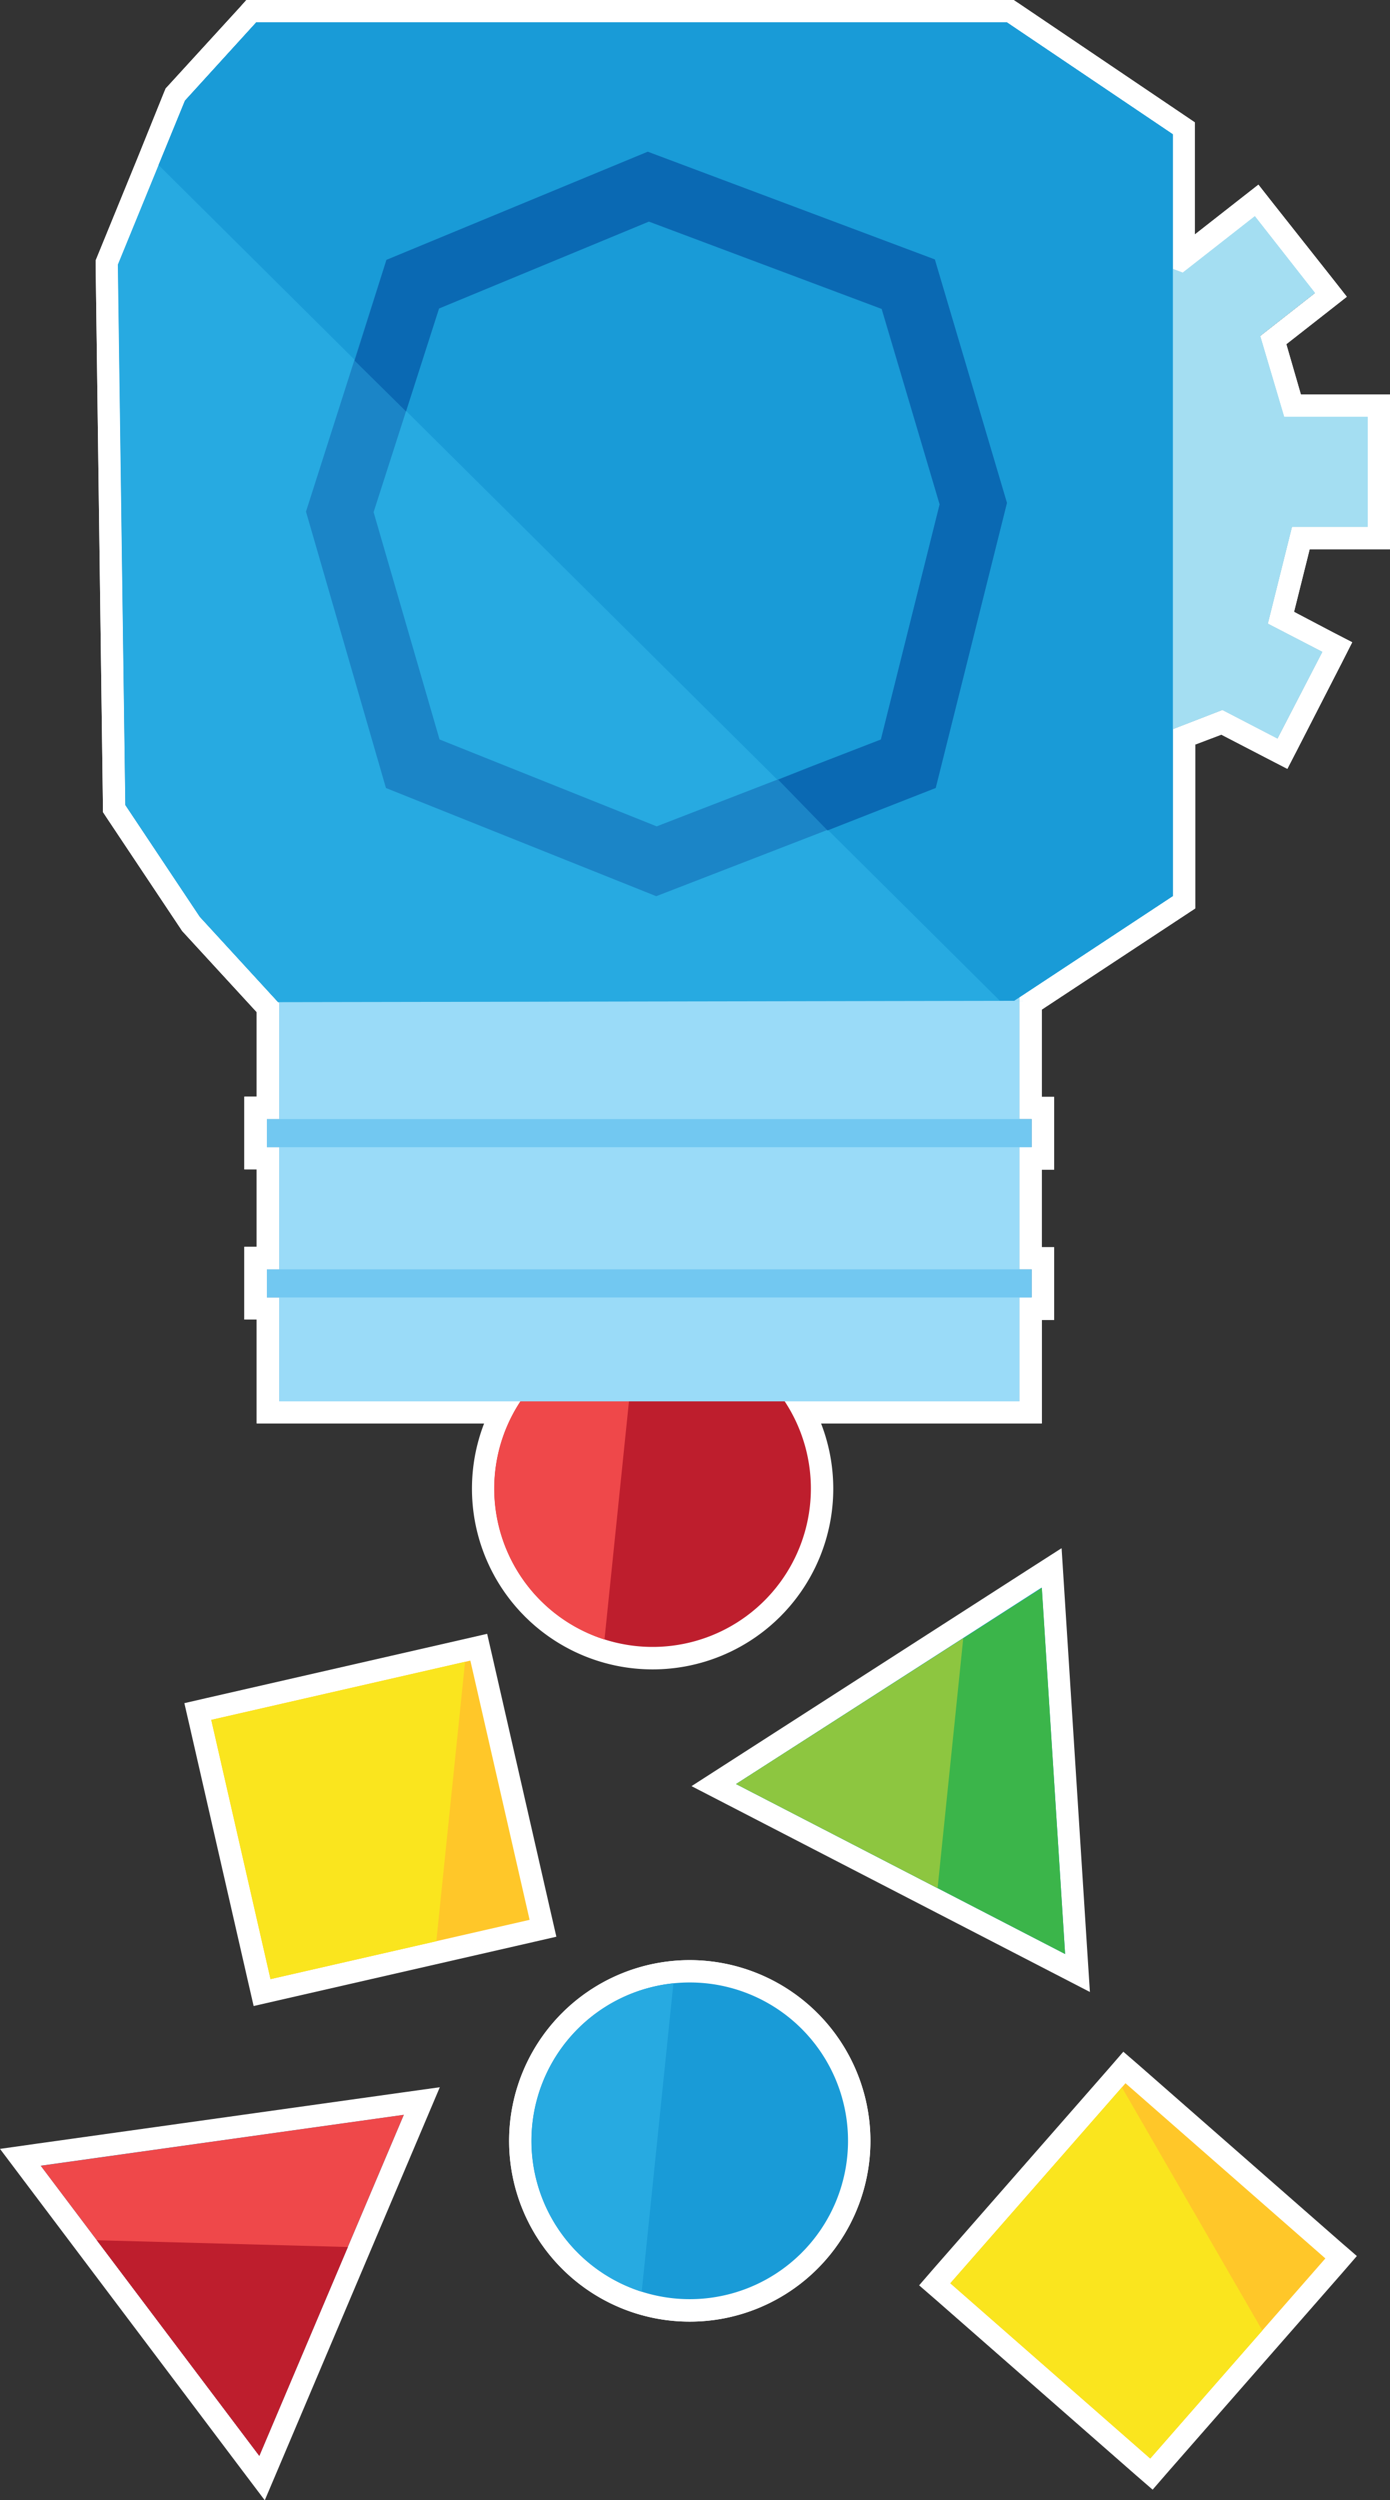 <svg xmlns="http://www.w3.org/2000/svg" viewBox="0 0 191.2 343.73"><rect x="0" y="0" width="191.2" height="343.73" fill="#333333" stroke="none"/><defs><style>.cls-1{fill:#fff;}.cls-2{fill:#199bd7;}.cls-3{fill:#27aae1;}.cls-4{fill:#9adbf8;}.cls-5{fill:#a4def2;}.cls-6{fill:#1b85c7;}.cls-7{fill:#0a69b3;}.cls-8{fill:#72c8f1;}.cls-9{fill:#be1e2d;}.cls-10{fill:#ef484a;}.cls-11{fill:#ffc729;}.cls-12{fill:#fae51e;}.cls-13{fill:#3bb54a;}.cls-14{fill:#8dc640;}</style></defs><title>input</title><g id="Layer_2" data-name="Layer 2"><g id="Layer_7" data-name="Layer 7"><path class="cls-1" d="M138.49,3.07l22.83,15.39V37l1.37.51,9.92-7.77,8.28,10.56-7.54,5.91,3.29,11.12h11.48V72.44H177.72L174.4,85.74l7.5,3.88-6.17,11.92-7.58-3.93-6.82,2.64v22.94l-21.11,13.91v16.74h1.7v3.87h-1.7v16.79h1.7v3.87h-1.7v14.28H38.41V178.38h-1.7v-3.87h1.7V157.72h-1.7v-3.87h1.7V137.78h-.16L27.49,126.05,17.24,110.68l-1-74.3,5.6-13.69h0l3.62-8.86L35.25,3.07H138.49M139.43,0H33.89L33,1,23.16,11.76l-.37.4-.21.5L19,21.53l-5.6,13.69-.24.58v.63l1,74.3v.91l.5.76,10.25,15.37.13.2.16.18,10.11,11v11.62h-1.7v10h1.7v10.64h-1.7v10h1.7v14.28h108V181.46H145v-10h-1.7V160.8H145v-10h-1.7v-12l19.73-13,1.38-.91V102.36L168,101l6.35,3.29,2.73,1.41,1.41-2.73L184.63,91,186,88.3l-2.73-1.41L178,84.12l2.15-8.61H191.2V54.23H178.94l-2-6.91,5.9-4.62,2.42-1.9-1.9-2.42L175,27.81l-1.9-2.42-2.42,1.89-6.32,4.95V16.83L163,15.91,140.21.52,139.43,0Z"/><path class="cls-2" d="M89.76,228a23.31,23.31,0,1,1,23.31-23.31A23.33,23.33,0,0,1,89.76,228Z"/><path class="cls-1" d="M89.76,182.88A21.77,21.77,0,1,1,68,204.65a21.77,21.77,0,0,1,21.77-21.77m0-3.07a24.85,24.85,0,1,0,24.85,24.85,24.87,24.87,0,0,0-24.85-24.85Z"/><path class="cls-3" d="M87.51,183a21.77,21.77,0,0,0-4.36,42.4Z"/><path class="cls-2" d="M94.88,317.63a23.31,23.31,0,1,1,23.31-23.31A23.33,23.33,0,0,1,94.88,317.63Z"/><path class="cls-1" d="M94.88,272.55a21.77,21.77,0,1,1-21.77,21.77,21.77,21.77,0,0,1,21.77-21.77m0-3.07a24.85,24.85,0,1,0,24.85,24.85,24.87,24.87,0,0,0-24.85-24.85Z"/><path class="cls-3" d="M92.63,272.67a21.77,21.77,0,0,0-4.36,42.4Z"/><rect class="cls-2" x="31.14" y="230.38" width="39.63" height="39.63" transform="translate(-54.49 17.65) rotate(-12.88)"/><path class="cls-1" d="M64.7,228.3l8.15,35.64-35.64,8.15-8.15-35.64L64.7,228.3M67,224.62l-3,.69-35.64,8.15-3,.69.69,3,8.15,35.64.69,3,3-.69,35.64-8.15,3-.69-.69-3L67.7,227.62l-.69-3Z"/><polygon class="cls-3" points="63.97 228.47 29.06 236.45 37.21 272.09 60.02 266.88 63.97 228.47"/><rect class="cls-2" x="136.7" y="292.38" width="39.63" height="39.63" transform="translate(-181.44 224.15) rotate(-48.77)"/><path class="cls-1" d="M154.81,286.4l27.5,24.09L158.22,338l-27.5-24.09,24.09-27.5m-.29-4.34-2,2.31-24.09,27.5-2,2.31,2.31,2,27.5,24.09,2.31,2,2-2.31,24.09-27.5,2-2.31-2.31-2-27.5-24.09-2.31-2Z"/><polygon class="cls-3" points="154.32 286.97 130.72 313.9 158.22 338 173.64 320.4 154.32 286.97"/><polygon class="cls-2" points="98.19 245.41 144.67 215.59 148.22 271.25 98.19 245.41"/><path class="cls-1" d="M143.3,218.3l3.21,50.34-45.25-23.37,42-27m2.74-5.41-4.4,2.82-42,27-4.48,2.88L99.85,248l45.25,23.37,4.82,2.49-.35-5.42-3.21-50.34-.33-5.21Z"/><polygon class="cls-3" points="128.97 259.58 132.5 225.23 101.26 245.27 128.97 259.58"/><polygon class="cls-2" points="2.8 296.58 58.03 288.84 36.05 340.68 2.8 296.58"/><path class="cls-1" d="M55.55,290.74,35.67,337.63,5.6,297.74l50-7m5-3.8-5.38.75-50,7L0,295.43l3.14,4.17,30.07,39.89,3.21,4.25,2.08-4.9,19.88-46.89,2.12-5Z"/><polygon class="cls-3" points="47.85 308.92 13.32 307.99 35.67 337.63 47.85 308.92"/><rect class="cls-4" x="38.41" y="133.62" width="101.81" height="59.04"/><polygon class="cls-5" points="188.13 72.44 188.13 57.3 176.65 57.3 173.35 46.18 180.89 40.27 172.61 29.71 162.69 37.47 141.78 29.63 114.58 40.88 106.14 67.14 114.58 96.2 142.71 107.46 168.14 97.61 175.72 101.54 181.9 89.62 174.4 85.74 177.72 72.44 188.13 72.44"/><polygon class="cls-3" points="138.49 3.07 35.25 3.07 25.44 13.84 16.21 36.38 17.24 110.68 27.48 126.05 38.25 137.78 139.49 137.59 161.32 123.19 161.32 116.74 161.32 37.65 161.32 18.46 138.49 3.07"/><polygon class="cls-2" points="138.49 3.07 35.25 3.07 25.44 13.84 21.81 22.69 137.54 137.59 139.49 137.59 161.32 123.19 161.32 116.74 161.32 37.65 161.32 18.46 138.49 3.07"/><path class="cls-6" d="M90.27,123.21,53.09,108.34l-11-38L53.15,35.73,89.1,20.86l39.49,14.81,9.92,33.47-9.8,39.19ZM60.46,101.66l29.87,11.95,30.84-11.94,8.08-32.33-8-26.87-32-12L60.39,42.41l-9,28Z"/><polygon class="cls-7" points="128.59 35.67 89.1 20.86 53.16 35.73 48.78 49.58 55.85 56.56 57.4 51.73 60.39 42.41 89.26 30.46 121.29 42.47 129.25 69.34 121.17 101.67 111.48 105.42 107.04 107.19 113.83 114.17 128.71 108.33 138.51 69.14 128.59 35.67"/><rect class="cls-8" x="36.71" y="153.85" width="105.2" height="3.87"/><rect class="cls-8" x="36.71" y="174.51" width="105.2" height="3.87"/><path class="cls-1" d="M138.49,3.07l22.83,15.39V37l1.37.51,9.92-7.77,8.28,10.56-7.54,5.91,3.29,11.12h11.48V72.44H177.72L174.4,85.74l7.5,3.88-6.17,11.92-7.58-3.93-6.82,2.64v22.94l-21.11,13.91v16.74h1.7v3.87h-1.7v16.79h1.7v3.87h-1.7v14.28H38.41V178.38h-1.7v-3.87h1.7V157.72h-1.7v-3.87h1.7V137.78h-.16L27.49,126.05,17.24,110.68l-1-74.3,5.6-13.69h0l3.62-8.86L35.25,3.07H138.49M139.43,0H33.89L33,1,23.16,11.76l-.37.4-.21.5L19,21.53l-5.6,13.69-.24.58v.63l1,74.3v.91l.5.76,10.25,15.37.13.2.16.18,10.11,11v11.62h-1.7v10h1.7v10.64h-1.7v10h1.7v14.28h108V181.46H145v-10h-1.7V160.8H145v-10h-1.7v-12l19.73-13,1.38-.91V102.36L168,101l6.35,3.29,2.73,1.41,1.41-2.73L184.63,91,186,88.3l-2.73-1.41L178,84.12l2.15-8.61H191.2V54.23H178.94l-2-6.91,5.9-4.62,2.42-1.9-1.9-2.42L175,27.81l-1.9-2.42-2.42,1.89-6.32,4.95V16.83L163,15.91,140.21.52,139.43,0Z"/><path class="cls-9" d="M89.76,227.25a22.6,22.6,0,1,1,22.6-22.6A22.62,22.62,0,0,1,89.76,227.25Z"/><path class="cls-1" d="M89.76,182.88A21.77,21.77,0,1,1,68,204.65a21.77,21.77,0,0,1,21.77-21.77m0-1.66a23.43,23.43,0,1,0,23.43,23.43,23.45,23.45,0,0,0-23.43-23.43Z"/><path class="cls-10" d="M87.51,183a21.77,21.77,0,0,0-4.36,42.4Z"/><path class="cls-2" d="M94.88,317.63a23.31,23.31,0,1,1,23.31-23.31A23.33,23.33,0,0,1,94.88,317.63Z"/><path class="cls-1" d="M94.88,272.55a21.77,21.77,0,1,1-21.77,21.77,21.77,21.77,0,0,1,21.77-21.77m0-3.07a24.85,24.85,0,1,0,24.85,24.85,24.87,24.87,0,0,0-24.85-24.85Z"/><path class="cls-3" d="M92.63,272.67a21.77,21.77,0,0,0-4.36,42.4Z"/><rect class="cls-11" x="31.53" y="230.77" width="38.87" height="38.87" transform="translate(-54.49 17.65) rotate(-12.88)"/><path class="cls-1" d="M64.7,228.3l8.15,35.64-35.64,8.15-8.15-35.64L64.7,228.3m1.73-2.76-2.25.51L28.55,234.2l-2.25.51.51,2.25L35,272.61l.51,2.25,2.25-.51,35.64-8.15,2.25-.51-.51-2.25L67,227.79l-.51-2.25Z"/><polygon class="cls-12" points="63.97 228.47 29.06 236.45 37.21 272.09 60.02 266.88 63.97 228.47"/><rect class="cls-11" x="137.08" y="292.77" width="38.86" height="38.87" transform="translate(-181.44 224.16) rotate(-48.77)"/><path class="cls-1" d="M154.81,286.4l27.5,24.09L158.22,338l-27.5-24.09,24.09-27.5m-.21-3.25-1.52,1.73L129,312.38l-1.52,1.73,1.73,1.52,27.5,24.09,1.73,1.52,1.52-1.73L184,312l1.52-1.73-1.73-1.52-27.5-24.09-1.73-1.52Z"/><polygon class="cls-12" points="154.32 286.97 130.72 313.9 158.22 338 173.64 320.4 154.32 286.97"/><polygon class="cls-13" points="146.51 268.64 143.31 218.3 101.26 245.27 146.51 268.64"/><polygon class="cls-14" points="128.97 259.58 132.5 225.23 101.26 245.27 128.97 259.58"/><polygon class="cls-10" points="55.55 290.74 5.6 297.75 35.67 337.63 55.55 290.74"/><polygon class="cls-9" points="47.85 308.92 13.32 307.99 35.67 337.63 47.85 308.92"/><rect class="cls-4" x="38.41" y="133.62" width="101.81" height="59.04"/><polygon class="cls-5" points="188.13 72.44 188.13 57.3 176.65 57.3 173.35 46.18 180.89 40.27 172.61 29.71 162.69 37.47 141.78 29.63 114.58 40.88 106.14 67.14 114.58 96.2 142.71 107.46 168.14 97.61 175.72 101.54 181.9 89.62 174.4 85.74 177.72 72.44 188.13 72.44"/><polygon class="cls-3" points="138.49 3.07 35.25 3.07 25.44 13.84 16.21 36.38 17.24 110.68 27.48 126.05 38.25 137.78 139.49 137.59 161.32 123.19 161.32 116.74 161.32 37.65 161.32 18.46 138.49 3.07"/><polygon class="cls-2" points="138.49 3.07 35.25 3.07 25.44 13.84 21.81 22.69 137.54 137.59 139.49 137.59 161.32 123.19 161.32 116.74 161.32 37.65 161.32 18.46 138.49 3.07"/><path class="cls-6" d="M90.27,123.21,53.09,108.34l-11-38L53.15,35.73,89.1,20.86l39.49,14.81,9.92,33.47-9.8,39.19ZM60.46,101.66l29.87,11.95,30.84-11.94,8.08-32.33-8-26.87-32-12L60.39,42.41l-9,28Z"/><polygon class="cls-7" points="128.59 35.67 89.1 20.86 53.16 35.73 48.78 49.58 55.85 56.56 57.4 51.73 60.39 42.41 89.26 30.46 121.29 42.47 129.25 69.34 121.17 101.67 111.48 105.42 107.04 107.19 113.83 114.17 128.71 108.33 138.51 69.14 128.59 35.67"/><rect class="cls-8" x="36.71" y="153.85" width="105.2" height="3.87"/><rect class="cls-8" x="36.71" y="174.51" width="105.2" height="3.87"/></g></g></svg>